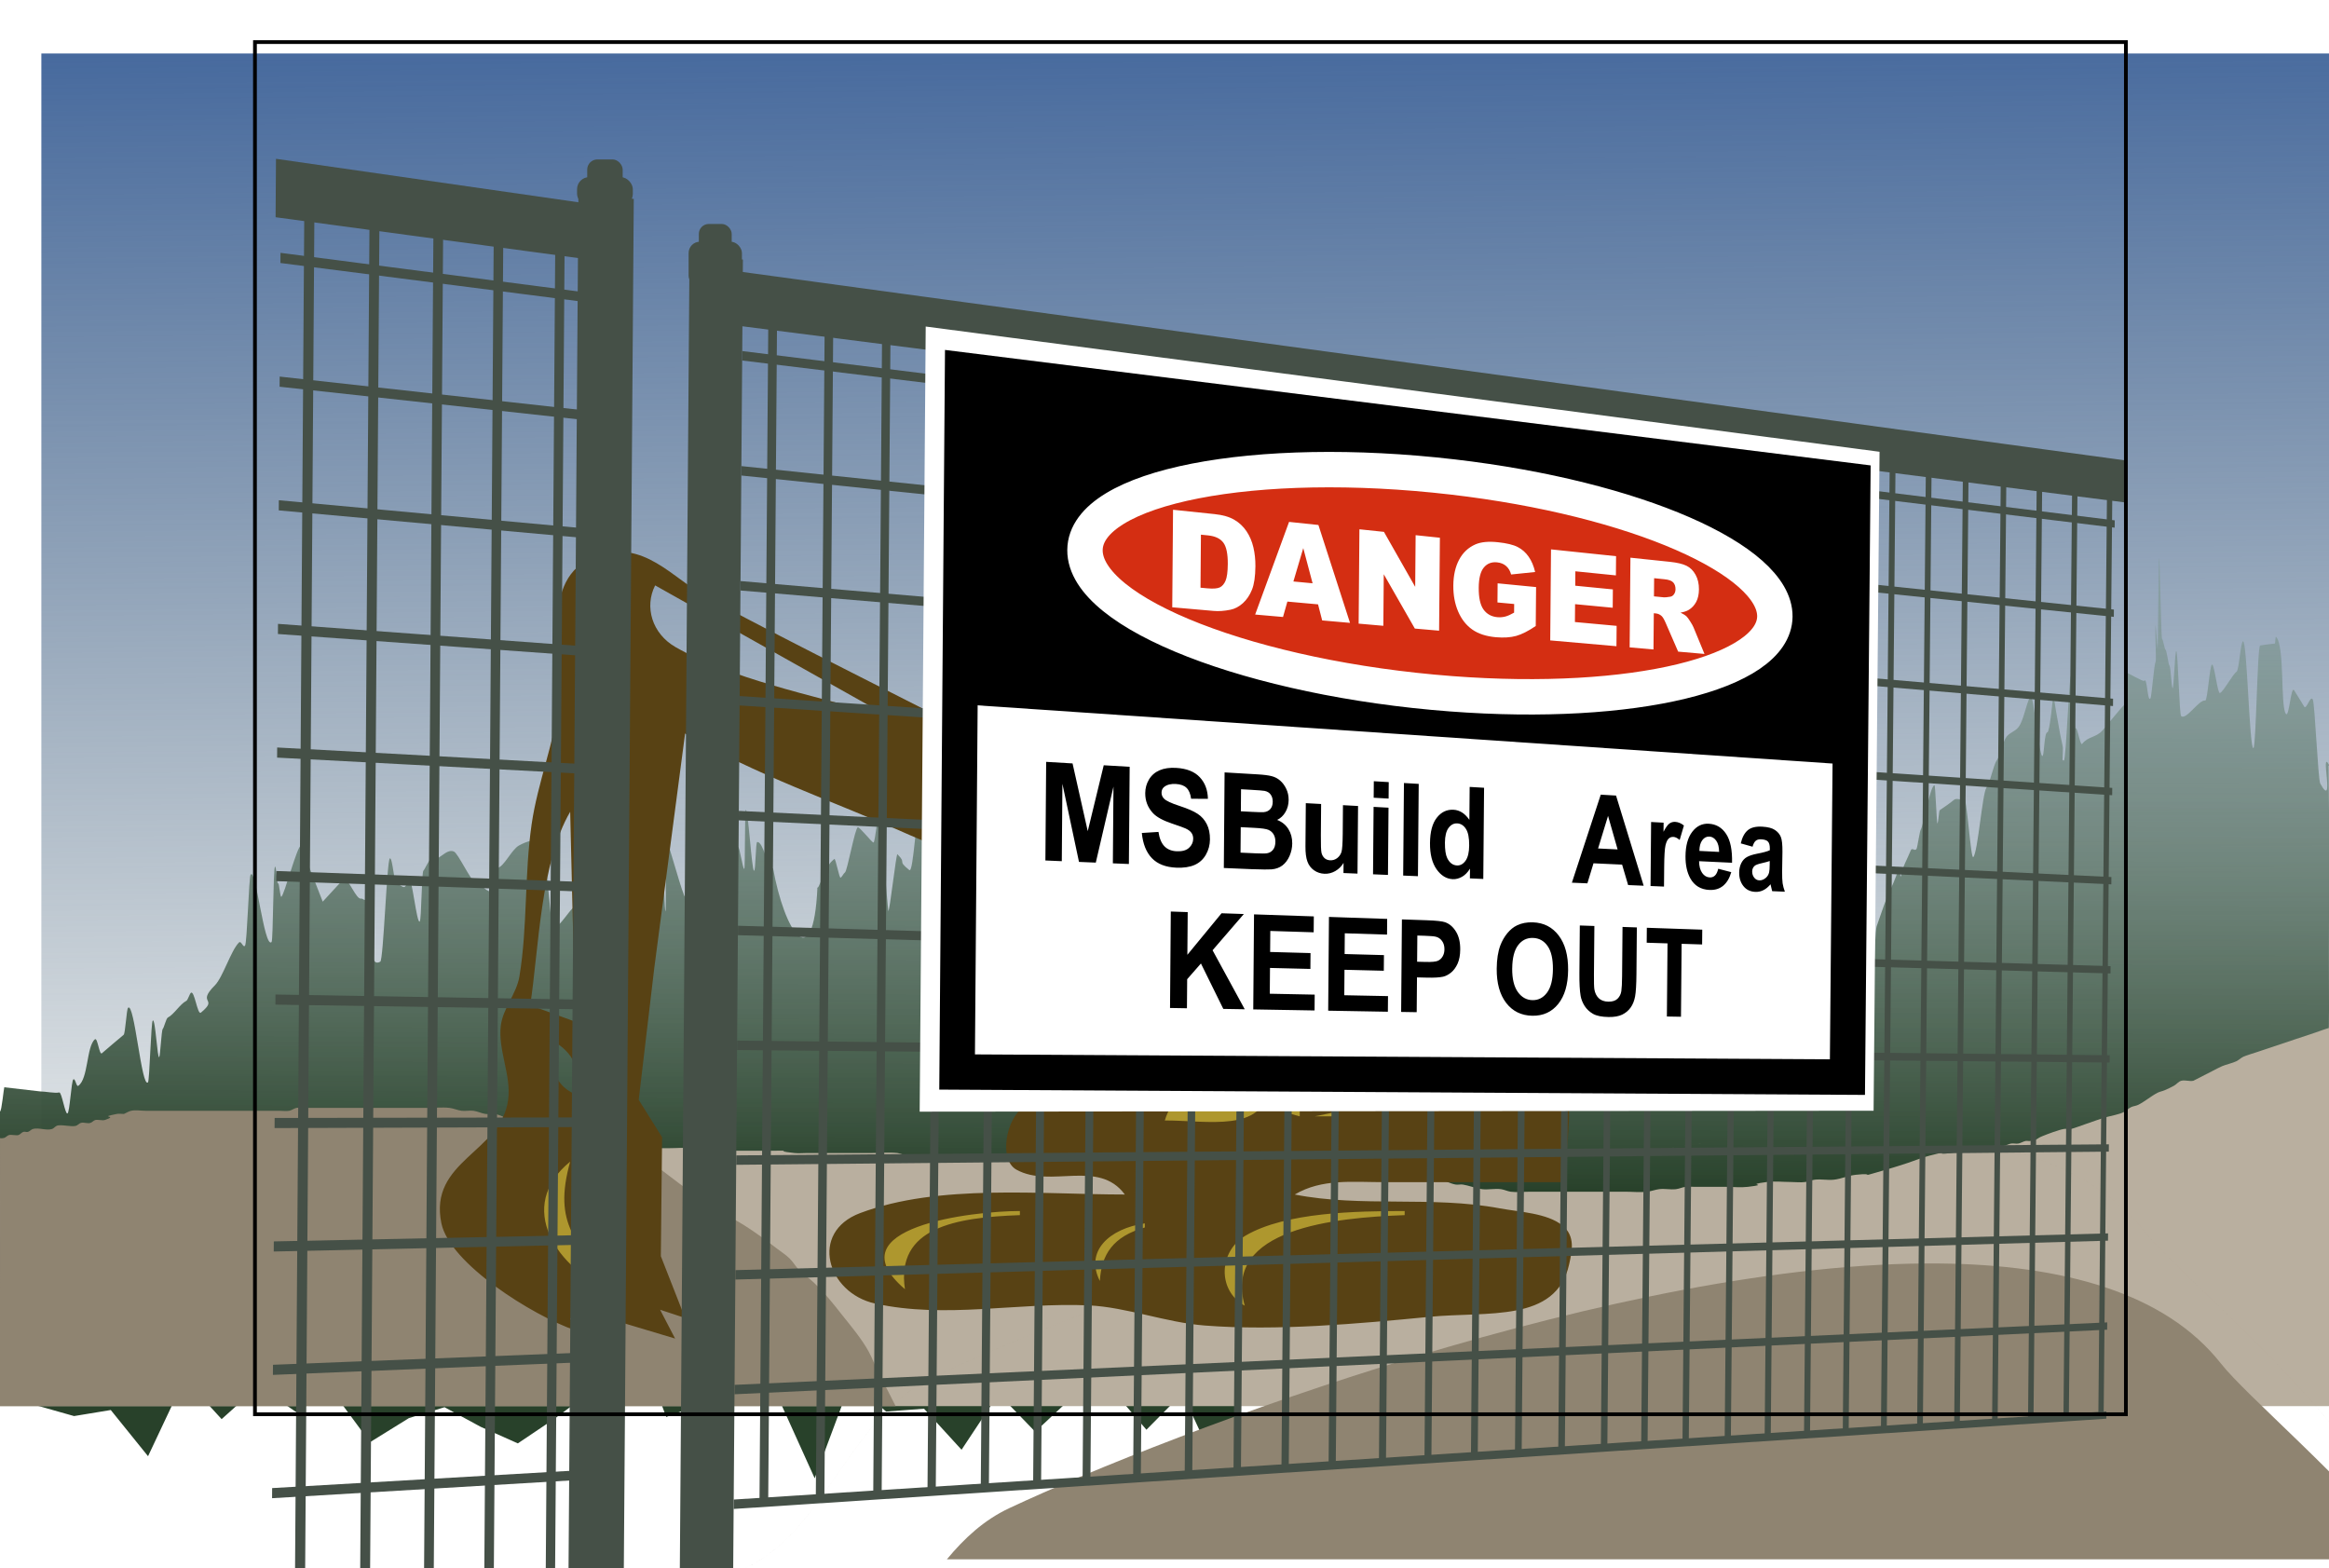 <?xml version="1.0" encoding="UTF-8" standalone="no"?>
<svg
   width="164.453mm"
   height="110.721mm"
   viewBox="0 0 182.725 123.023"
   version="1.1"
   id="svg902"
   xml:space="preserve"
   xmlns:xlink="http://www.w3.org/1999/xlink"
   xmlns="http://www.w3.org/2000/svg"
   xmlns:svg="http://www.w3.org/2000/svg"
   xmlns:rdf="http://www.w3.org/1999/02/22-rdf-syntax-ns#"
   xmlns:cc="http://creativecommons.org/ns#"
   xmlns:dc="http://purl.org/dc/elements/1.1/"><defs
     id="defs896"><linearGradient
       id="linearGradient15"><stop
         style="stop-color:#28412a;stop-opacity:1;"
         offset="0"
         id="stop15" /><stop
         style="stop-color:#d5f1f6;stop-opacity:0;"
         offset="1"
         id="stop16" /></linearGradient><linearGradient
       id="linearGradient5"><stop
         style="stop-color:#476a9e;stop-opacity:1;"
         offset="0"
         id="stop5" /><stop
         style="stop-color:#516871;stop-opacity:0;"
         offset="1"
         id="stop6" /></linearGradient><linearGradient
       xlink:href="#linearGradient5"
       id="linearGradient6-5-0"
       x1="180.554"
       y1="2.533"
       x2="181.64"
       y2="107.826"
       gradientUnits="userSpaceOnUse" /><linearGradient
       xlink:href="#linearGradient5"
       id="linearGradient6-5-0-5"
       x1="180.554"
       y1="2.533"
       x2="181.64"
       y2="107.826"
       gradientUnits="userSpaceOnUse" /><linearGradient
       xlink:href="#linearGradient5"
       id="linearGradient6-5-0-5-0"
       x1="180.554"
       y1="2.533"
       x2="181.64"
       y2="107.826"
       gradientUnits="userSpaceOnUse" /><linearGradient
       xlink:href="#linearGradient15"
       id="linearGradient14"
       x1="125.294"
       y1="93.492"
       x2="125.668"
       y2="-5.028"
       gradientUnits="userSpaceOnUse" /><filter
       style="color-interpolation-filters:sRGB"
       id="filter37"
       x="-0.001"
       y="-0.019"
       width="1.003"
       height="1.038"><feGaussianBlur
         stdDeviation="0.1 0.6"
         id="feGaussianBlur37" /></filter></defs><g
     id="layer2"
     style="display:inline"><rect
       style="display:none;fill:#ffffff;fill-opacity:1;stroke:#ffffff;stroke-width:0;paint-order:markers stroke fill"
       id="WhitePad"
       width="163.91"
       height="123.023"
       x="10.131"
       y="5e-07" /><rect
       style="display:inline;fill:url(#linearGradient6-5-0-5);fill-opacity:1;stroke:#ffffff;stroke-width:0;paint-order:markers stroke fill"
       id="Sky"
       width="182.725"
       height="107.826"
       x="3.245"
       y="4.195" /></g><path
     id="Forest"
     style="fill:url(#linearGradient14);fill-opacity:1;stroke:#ffffff;stroke-width:0;paint-order:markers stroke fill;filter:url(#filter37)"
     d="m 169.129,49.056 c -0.081,0.039 0.06,2.802 -0.003,2.865 -0.125,0.124 -0.31,2.721 -0.409,2.866 -0.238,0.351 -0.252,-1.726 -0.489,-1.378 -0.069,0.102 -1.362,-0.689 -1.437,-0.65 -0.054,0.028 -0.001,2.454 -0.055,2.481 -0.213,0.106 -1.544,1.816 -1.797,2.082 -0.547,0.575 -1.086,0.421 -1.585,1.038 -0.142,0.176 -0.384,-1.404 -0.508,-1.214 -0.124,0.192 -0.195,-4.26 -0.372,-4.115 -0.152,0.126 -0.37,6.542 -0.548,6.627 -0.082,0.039 -0.077,-0.086 -0.167,-0.086 -0.121,0 -0.017,3.006 -0.017,2.885 l 0.106,-3.751 c 0,-0.188 -0.175,-0.864 -0.204,-1.049 -0.103,-0.646 -0.367,-1.964 -0.454,-2.619 -0.058,-0.438 -0.026,0.138 -0.109,-0.296 -0.023,-0.116 -0.249,2.706 -0.454,2.706 -0.224,0 -0.251,1.623 -0.351,1.823 -0.271,0.54 -0.701,-5.112 -1.001,-4.591 -0.332,0.576 -0.496,1.837 -0.917,2.37 -0.273,0.347 -0.649,0.396 -0.927,0.739 -0.289,0.357 -0.479,1.461 -0.753,1.829 -0.291,0.39 -0.527,1.777 -0.823,2.163 -0.329,0.432 -0.673,5.053 -1.035,5.458 -0.208,0.232 -0.505,-4.823 -0.739,-4.617 -0.27,0.238 -0.528,-0.086 -0.804,0.146 -0.31,0.26 -0.752,0.561 -1.086,0.787 -0.075,0.051 -0.11,0.999 -0.189,1.042 -0.053,0.029 -0.162,-2.996 -0.223,-2.996 -0.341,0 -0.872,3.169 -1.085,3.483 -0.081,0.12 -0.258,1.362 -0.321,1.494 -0.12,0.252 -0.356,-0.126 -0.46,0.132 -0.339,0.838 -0.578,1.121 -0.766,2.002 -0.066,0.314 -0.104,-0.85 -0.196,-0.542 -0.264,0.885 -0.538,1.359 -0.904,2.24 -0.225,0.539 -0.614,1.705 -0.809,2.252 -0.199,0.557 -0.284,7.981 -0.546,8.514 -0.262,0.533 -0.658,-4.488 -0.92,-3.959 -0.259,0.522 -0.51,0.926 -0.801,1.359 -0.289,0.432 -0.596,1.41 -1.051,1.791 -0.174,0.146 -0.329,3e-4 -0.506,0.143 -0.14,0.113 -0.267,0.421 -0.428,0.502 -0.114,0.057 -0.383,-1.153 -0.51,-1.153 -0.061,0 -0.061,-1.081 -0.111,-1.115 -0.149,-0.101 -0.347,0.237 -0.491,0.129 -1.076,-0.813 0.608,2.28 -0.601,1.072 -0.354,-0.285 -0.702,-2.831 -1.05,-3.123 -0.608,-0.51 -1.203,4.374 -1.801,3.851 -0.237,-0.207 -0.415,-3.318 -0.652,-3.526 -0.267,-0.235 -0.583,-2.147 -0.838,-2.395 -0.248,-0.254 -0.467,0.624 -0.732,0.387 -0.233,-0.207 -0.534,-6.394 -0.77,-6.597 -0.479,-0.412 -0.895,3.275 -1.249,2.926 -0.344,-0.341 -0.65,-1.956 -1.232,-2.253 -0.121,-0.062 -0.163,3.646 -0.295,3.614 -0.306,-0.075 -0.682,-1.315 -0.998,-1.315 -0.127,0 -0.342,-2.645 -0.467,-2.621 -0.238,0.046 -0.83,2.148 -1.059,2.215 -0.245,0.072 -0.426,1.741 -0.665,1.832 -0.49,0.185 -1.309,-4.864 -1.728,-4.636 -0.369,0.201 -0.871,4.264 -1.225,4.491 -0.12,0.077 -1.655,2.221 -1.772,2.314 -0.312,0.252 -0.613,1.701 -0.912,1.968 -0.333,0.297 -0.66,-0.798 -0.989,-0.497 -0.361,0.329 -0.803,6.296 -1.303,6.685 -0.505,0.393 -1.13,0.021 -1.578,0.219 -0.234,0.103 -0.421,-3.593 -0.669,-3.53 -1.092,0.279 -1.254,-0.596 -2.267,-1.078 -0.128,-0.061 -0.259,0.6 -0.371,0.515 -0.14,-0.106 -0.219,-1.091 -0.342,-1.216 -0.654,-0.67 -1.093,-0.211 -1.478,-1.031 -0.385,-0.818 -0.719,-3.236 -1.162,-4.035 -1.473,-2.662 0.266,-3.639 -1.157,-5.908 -0.151,-0.241 -0.22,4.461 -0.359,4.213 -0.444,-0.789 -1.069,-1.653 -1.518,-2.439 -0.279,-0.49 -0.451,4.524 -0.748,4.045 -0.261,-0.421 -0.559,-5.228 -0.972,-5.622 -0.413,-0.395 -0.93,-1.082 -1.454,-1.175 -0.185,-0.033 -0.403,-0.832 -0.591,-0.832 -1.001,0 -1.639,-3.105 -2.459,-2.634 -0.246,0.142 -0.569,3.412 -0.81,3.563 -0.435,0.272 -0.76,1.042 -1.156,1.374 -0.397,0.331 -0.793,-1.599 -1.211,-1.306 -0.3,0.211 -0.754,1.683 -1.053,1.895 -0.328,0.231 -0.509,1.208 -0.821,1.459 -0.267,0.215 -1.622,3.134 -1.874,3.361 -0.993,0.896 -0.532,-1.494 -1.719,-0.703 -0.232,0.155 -0.573,-0.332 -0.799,-0.168 -0.215,0.155 -0.283,3.929 -0.498,4.085 -0.375,0.271 -1.008,-3.364 -1.647,-3.222 -0.633,0.141 -1.253,2.674 -1.716,2.599 -0.525,-0.085 -1.448,2.955 -1.768,2.521 -0.084,-0.113 -0.021,-4.798 -0.119,-4.899 -0.159,-0.162 -0.408,-1.783 -0.585,-1.926 -0.489,-0.395 -0.44,-2.151 -0.856,-2.677 -0.109,-0.138 -0.131,3.031 -0.252,2.904 -0.127,-0.121 -0.272,0.341 -0.383,0.204 -1.702,-2.106 0.828,1.288 -0.457,-0.653 -0.147,-0.222 -0.424,-1.275 -0.594,-1.479 -0.146,-0.174 -0.328,-0.506 -0.469,-0.684 -0.109,-0.138 -0.272,-1.441 -0.376,-1.582 -0.085,-0.116 0.005,2.169 -0.096,2.068 -0.522,-0.522 -0.525,3.205 -0.999,2.884 -0.332,-0.225 -0.059,-5.198 -0.559,-5.32 -0.124,-0.03 -0.405,-0.393 -0.532,-0.393 -0.315,0 -0.49,2.111 -0.799,2.171 -0.165,0.032 -0.953,-0.274 -1.108,-0.221 -0.187,0.063 -0.448,-0.241 -0.617,-0.139 -0.15,0.091 -0.148,0.464 -0.289,0.57 -0.113,0.085 -0.333,-0.498 -0.454,-0.426 -0.195,0.116 -0.233,1.023 -0.435,1.127 -0.177,0.091 -0.517,-0.932 -0.672,-0.807 -0.602,0.486 -0.133,3.29 -0.747,3.664 -0.338,0.205 -0.799,-3.041 -1.165,-2.893 -0.133,0.054 -0.185,2.573 -0.324,2.61 -0.176,0.046 -1.274,-2.83 -1.462,-2.871 -0.195,-0.042 -0.159,0.87 -0.355,0.836 -0.185,-0.033 -0.439,0.396 -0.624,0.366 -0.195,-0.031 -0.357,-0.361 -0.552,-0.392 -0.837,-0.135 -0.479,-5.857 -1.255,-6.507 -0.342,-0.286 -0.516,4.787 -0.863,4.507 -1.015,-0.819 -0.149,-0.461 -0.932,-1.244 -0.096,-0.096 -0.608,4.53 -0.713,4.45 -0.043,-0.033 -0.63,-7.755 -0.689,-7.784 -0.127,-0.062 -0.343,2.454 -0.48,2.421 -0.144,-0.034 -1.08,-1.233 -1.224,-1.198 -0.224,0.053 -0.821,3.398 -1.005,3.539 -0.143,0.109 -0.199,0.306 -0.343,0.415 -0.108,0.082 -0.391,-1.554 -0.496,-1.469 -1.183,0.951 0.218,1.159 -0.955,1.633 -0.131,0.053 -0.234,0.591 -0.371,0.624 -0.148,0.035 0.167,0.04 0,0 -0.333,6.991 -2.585,3.427 -3.479,-1.513 -0.5,-0.192 -0.755,-2.079 -1.244,-2.079 -0.127,0 -0.123,2.284 -0.248,2.257 -0.195,-0.041 -0.45,-4.778 -0.649,-4.778 -0.09,0 -0.044,4.582 -0.119,4.632 -0.117,0.079 -0.359,-1.772 -0.491,-1.722 -0.184,0.071 -0.298,0.678 -0.481,0.753 -0.258,0.106 -0.372,2.698 -0.646,2.775 -1.294,0.522 0.184,-1.992 -1.108,-1.495 -0.132,0.051 -0.319,5.244 -0.456,5.277 -0.29,0.071 -1.072,-3.326 -1.417,-3.326 -0.22,0 -1.337,-4.439 -1.527,-4.501 -0.082,-0.026 0.013,5.618 -0.059,5.572 -0.118,-0.076 -0.295,-8.98 -0.412,-9.059 -0.075,-0.051 -0.079,4.067 -0.153,4.017 -0.117,-0.079 -0.304,-4.411 -0.421,-4.49 -0.478,-0.324 0.152,6.197 -0.626,5.946 -0.115,-0.037 -2.002,-0.289 -2.068,-0.274 -0.513,0.125 -0.915,-3.371 -1.419,-3.239 -0.24,0.063 -0.54,3.006 -0.789,3.006 -0.315,0 -0.571,3.631 -0.879,3.566 -0.59,-0.125 -1.525,2.031 -2.088,1.743 -0.122,-0.063 -0.638,-6.737 -0.773,-6.769 -0.563,-0.134 -1.232,0.034 -1.859,0.383 -0.604,0.336 -1.168,1.675 -1.706,1.77 -0.185,0.033 -0.337,1.839 -0.525,1.839 -0.376,0 -0.845,-0.673 -1.215,-0.738 -0.327,-0.058 -1.331,-2.261 -1.667,-2.396 -0.643,-0.26 -1.187,0.833 -1.831,0.604 -0.071,-0.025 -0.489,0.855 -0.551,0.887 -0.156,0.082 -0.153,3.908 -0.299,4.006 -0.236,0.16 -0.599,-3.475 -0.826,-3.304 -0.14,0.106 -0.194,0.454 -0.33,0.566 -0.175,0.144 -0.445,-0.278 -0.619,-0.133 -0.204,0.171 -0.353,-2.238 -0.569,-2.084 -0.232,0.165 -0.499,7.961 -0.748,8.1 -1.469,0.824 0.256,-5.444 -1.176,-4.854 -0.125,0.052 -0.194,-0.118 -0.327,-0.092 -0.402,0.079 -0.945,-1.551 -1.365,-1.551 l -1.648,1.789 -1.714,-4.388 c -0.29,0 -1.318,3.931 -1.536,4.008 -0.089,0.032 -0.169,-1.106 -0.247,-1.053 -0.112,0.076 -0.134,-1.386 -0.246,-1.31 -0.149,0.101 -0.142,5.784 -0.27,5.911 -0.578,0.577 -1.244,-5.992 -1.647,-5.274 -0.138,0.246 -0.272,5.322 -0.433,5.553 -0.152,0.218 -0.294,-0.428 -0.482,-0.24 -0.63,0.63 -1.258,2.729 -1.888,3.36 -1.484,1.483 0.337,0.96 -1.096,2.14 -0.266,0.219 -0.5,-1.764 -0.779,-1.558 -0.114,0.084 -0.24,0.571 -0.366,0.635 -0.497,0.254 -0.955,1.057 -1.452,1.311 -0.126,0.064 -0.296,0.793 -0.396,0.893 -0.1,0.1 -0.193,2.085 -0.272,2.201 -0.151,0.223 -0.298,-3.031 -0.509,-2.866 -0.142,0.111 -0.249,4.726 -0.376,4.853 C 11.106,85.411 10.543,78.555 10.046,79.064 9.924,79.189 9.836,81.07 9.7,81.182 9.178,81.611 8.508,82.191 7.994,82.63 7.789,82.805 7.655,81.36 7.448,81.533 6.776,82.097 6.935,84.644 6.138,85.184 5.992,85.283 5.91,84.582 5.76,84.673 5.591,84.775 5.477,87.288 5.29,87.352 5.101,87.416 4.843,85.663 4.648,85.704 4.274,85.783 3.559,85.623 3.16,85.623 L 0.336,85.297 c -0.027,0 -0.217,1.904 -0.327,1.901 l -0.019,-0.555 0.018,4.49 0.054,3.805 -0.039,2.593 -0.117,2.153 0.119,3.383 -0.003,2.731 -0.021,-2.711 -0.036,5.869 2.962,1.318 2.884,0.818 2.88,-0.475 2.925,3.624 2.868,-6.087 2.905,3.178 2.89,-2.596 2.922,2.017 2.882,-1.609 2.948,3.997 3.052,-1.889 2.793,-0.855 2.84,1.54 2.913,1.298 2.908,-1.956 2.855,-2.136 2.901,-5.911 2.979,7.932 2.828,-1.059 2.986,-3.791 2.824,3.005 3.009,6.655 2.875,-7.701 2.724,2.466 2.979,-0.225 2.944,3.221 2.905,-4.388 2.874,2.974 2.893,-2.702 2.99,-0.778 2.842,3.323 2.822,-2.852 2.976,6.419 2.769,-10.768 3.001,9.101 2.878,-4.921 2.838,0.382 3.027,2.596 2.917,2.931 2.873,-3.326 2.884,3.156 2.879,-5.024 2.954,1.892 2.877,7.126 2.888,-3.852 2.832,-4.069 2.992,-0.006 2.985,4.695 2.741,-5.143 2.92,-1.334 2.925,0.871 2.91,0.904 2.905,-1.284 2.91,3.655 2.848,-1.922 2.835,-0.927 3.028,1.35 2.868,-1.734 2.993,-3.73 2.807,3.723 2.795,-2.453 3.019,-1.179 2.871,2.892 -0.001,-4.992 0.004,0.198 0.023,-2.257 -0.035,-4.364 0.008,0.129 -0.014,-5.353 0.032,-2.083 -0.003,-7.434 -0.014,0.842 -0.017,-0.478 0.032,-4.364 -0.008,-4.509 0.011,-4.083 0.016,0.685 -0.02,-0.134 0.039,-4.061 -0.078,-6.994 0.06,-0.045 c -0.779,-1.461 0.502,3.617 -0.707,1.433 -0.177,-0.321 -0.421,-6.264 -0.586,-6.593 -0.194,-0.389 -0.52,0.925 -0.694,0.526 -0.04,-0.091 -0.71,-1.141 -0.763,-1.235 -0.264,-0.463 -0.399,2.276 -0.669,1.815 -0.425,-0.726 -0.065,-5.328 -0.758,-6.021 -0.064,-0.064 -0.036,0.572 -0.116,0.53 -0.022,-0.011 -1.113,0.139 -1.132,0.148 -0.222,0.116 -0.315,7.903 -0.523,8.044 -0.318,0.216 -0.499,-8.565 -0.826,-8.37 -0.195,0.116 -0.304,2.287 -0.505,2.391 -0.257,0.133 -1.069,1.632 -1.305,1.664 -0.186,0.026 -0.423,-2.23 -0.611,-2.23 -0.188,0 -0.352,2.849 -0.537,2.819 -0.499,-0.081 -1.47,1.544 -1.889,1.225 -0.143,-0.109 -0.249,-4.973 -0.376,-5.101 -0.121,-0.121 -0.195,3.041 -0.299,2.904 -0.087,-0.115 -0.142,-1.665 -0.242,-1.768 -0.096,-0.099 -0.197,-1.173 -0.312,-1.251 -0.074,-0.051 -0.196,-0.837 -0.278,-0.875 -0.054,-0.026 -0.161,-6.315 -0.222,-6.315 -0.06,0 -0.071,7.056 -0.126,7.082 z" /><g
     id="layer4"><path
       id="Sand"
       style="fill:#b9af9f;fill-opacity:1;stroke:#ffffff;stroke-width:0;paint-order:markers stroke fill"
       d="m 182.725,80.643 c -0.193,0.047 -0.952,0.323 -1.073,0.363 -0.563,0.191 -1.129,0.373 -1.692,0.563 -0.939,0.318 -1.88,0.627 -2.819,0.945 -0.161,0.054 -0.977,0.306 -1.128,0.382 -0.2,0.1 -0.364,0.264 -0.564,0.363 -0.258,0.129 -0.842,0.267 -1.109,0.382 -0.261,0.112 -0.51,0.253 -0.764,0.382 -0.035,0.018 -1.49,0.763 -1.491,0.763 -0.307,0.069 -0.64,-0.077 -0.946,0 -0.22,0.056 -0.367,0.27 -0.564,0.382 -0.24,0.137 -0.492,0.254 -0.746,0.363 -0.183,0.079 -0.386,0.108 -0.563,0.2 -0.496,0.256 -1.011,0.696 -1.51,0.945 -0.177,0.088 -0.387,0.093 -0.564,0.181 -0.203,0.101 -0.362,0.278 -0.564,0.382 -0.364,0.188 -0.935,0.278 -1.309,0.382 -0.569,0.158 -1.132,0.374 -1.692,0.563 -0.126,0.043 -0.992,0.36 -1.128,0.382 -0.186,0.03 -0.378,-0.03 -0.564,0 -0.42,0.068 -1.282,0.398 -1.691,0.563 -0.559,0.225 -0.243,0.247 -0.946,0.382 -0.125,0.024 -0.257,-0.026 -0.382,0 -0.195,0.041 -0.368,0.165 -0.564,0.2 -0.185,0.033 -0.378,-0.03 -0.564,0 -0.195,0.031 -0.369,0.151 -0.564,0.182 -0.186,0.03 -0.378,-0.03 -0.564,0 -0.195,0.031 -0.368,0.154 -0.563,0.181 -0.246,0.034 -0.5,-0.033 -0.746,0 -0.255,0.034 -0.491,0.166 -0.746,0.2 -0.252,0.033 -0.511,-0.03 -0.764,0 -0.254,0.031 -0.491,0.151 -0.745,0.182 -1.771,0.216 0.409,-0.331 -1.692,0.2 -0.572,0.145 -1.132,0.374 -1.691,0.563 -0.8,0.271 -1.625,0.512 -2.437,0.745 -1.516,0.436 0.032,0.015 -1.691,0.2 -0.575,0.062 -1.118,0.314 -1.692,0.382 -0.5,0.059 -1.01,-0.061 -1.51,0 -0.254,0.031 -0.492,0.147 -0.745,0.182 -0.372,0.052 -0.752,0 -1.128,0 -0.613,0 -1.286,-0.08 -1.891,0 -1.92,0.254 0.426,0.15 -1.491,0.381 -0.56,0.067 -1.127,0 -1.691,0 h -2.455 c -0.249,0 -0.499,-0.03 -0.746,0 -0.254,0.031 -0.491,0.151 -0.745,0.182 -0.439,0.053 -0.889,-0.059 -1.328,0 -0.313,0.042 -0.614,0.163 -0.928,0.2 -0.56,0.066 -1.127,0 -1.691,0 h -4.51 -3.019 c -0.497,0 -0.998,0.065 -1.491,0 -0.261,-0.035 -0.503,-0.165 -0.764,-0.2 -0.493,-0.065 -0.998,0.059 -1.491,0 -0.378,-0.046 -1.13,-0.311 -1.51,-0.363 -0.186,-0.026 -0.379,0.033 -0.564,0 -0.391,-0.069 -0.747,-0.271 -1.128,-0.382 -1.297,-0.378 -2.623,-0.678 -3.946,-0.945 -1.952,-0.394 -3.869,-0.93 -5.819,-1.327 -0.854,-0.174 -1.969,-0.481 -2.819,-0.563 -0.314,-0.03 -0.632,0.03 -0.946,0 -0.759,-0.073 -1.496,-0.308 -2.255,-0.382 -0.067,-0.006 -1.453,0.007 -1.51,0 -0.314,-0.037 -0.619,-0.133 -0.928,-0.2 -0.255,-0.061 -0.504,-0.15 -0.764,-0.181 -0.494,-0.059 -0.994,0 -1.491,0 h -2.637 c -0.674,0 -1.587,-0.08 -2.255,0 -0.319,0.038 -0.627,0.143 -0.946,0.181 -1.226,0.148 0.19,-0.333 -1.691,0.2 -0.322,0.091 -0.608,0.286 -0.928,0.382 -0.615,0.185 -1.262,0.235 -1.891,0.363 -3.473,0.708 2.001,-0.365 -2.055,0.382 -0.317,0.058 -0.625,0.166 -0.946,0.2 -0.313,0.033 -0.63,0 -0.946,0 H 75.865 72.301 c -0.376,0 -0.753,0.04 -1.127,0 -0.262,-0.028 -0.503,-0.172 -0.764,-0.2 -0.681,-0.072 -1.37,0 -2.055,0 H 65.154 63.281 c -0.315,0 -0.632,0.034 -0.946,0 -2.252,-0.242 0.763,-0.182 -1.51,-0.182 h -3.747 c -0.63,0 -1.264,0.067 -1.891,0 -0.314,-0.034 -0.613,-0.166 -0.928,-0.2 -0.561,-0.06 -1.127,0 -1.691,0 h -2.637 -1.691 c -0.249,0 -0.499,-0.033 -0.746,0 -0.514,0.068 -1.003,0.268 -1.51,0.382 -0.888,0.2 -1.601,0.386 -2.437,0.763 -0.663,0.299 -0.761,0.371 -1.328,0.745 -0.189,0.125 -0.356,0.29 -0.564,0.382 -0.161,0.072 -1.322,0.333 -1.491,0.382 -0.191,0.056 -0.372,0.145 -0.564,0.2 -0.685,0.197 -0.97,0.201 -1.691,0.363 -0.574,0.129 -1.118,0.252 -1.692,0.382 -0.257,0.058 -0.503,0.165 -0.764,0.2 -0.493,0.065 -0.998,-0.059 -1.491,0 -0.662,0.08 -1.26,0.379 -1.891,0.563 -0.737,0.215 -1.505,0.402 -2.255,0.563 -0.226,0.049 -1.66,0.316 -1.873,0.382 -1.992,0.612 0.003,0.123 -1.692,0.763 -0.059,0.022 -1.459,0.349 -1.509,0.363 -0.381,0.11 -0.747,0.271 -1.128,0.382 -0.247,0.072 -0.497,0.136 -0.746,0.2 -0.248,0.063 -0.516,0.069 -0.745,0.182 -0.284,0.14 -0.481,0.42 -0.764,0.563 -0.861,0.435 -0.72,0.011 -1.692,0.2 -0.326,0.063 -0.609,0.268 -0.927,0.363 -0.553,0.166 -1.131,0.24 -1.692,0.382 -0.651,0.165 -0.741,0.183 -1.328,0.382 -0.16,0.054 -0.959,0.349 -1.128,0.382 -0.244,0.048 -0.497,0 -0.745,0 h -1.692 c -0.127,0 -0.258,-0.03 -0.382,0 -0.132,0.032 -0.232,0.149 -0.363,0.181 -0.124,0.03 -0.259,-0.032 -0.382,0 -0.139,0.036 -0.244,0.163 -0.382,0.2 -0.117,0.031 -0.244,-0.023 -0.363,0 -1.47,0.288 0.346,0.07 -1.128,0.382 -0.125,0.026 -0.257,-0.024 -0.382,0 -0.194,0.037 -0.37,0.145 -0.564,0.182 -0.244,0.047 -0.497,0 -0.745,0 H 5.777 3.886 c -0.436,0 -0.876,-0.053 -1.309,0 -0.254,0.031 -0.496,0.125 -0.746,0.181 -0.607,0.137 -1.233,0.199 -1.83,0.373 v 9.269 H 182.725 Z" /><path
       id="Pile"
       style="fill:#8f8471;fill-opacity:1;stroke:#ffffff;stroke-width:0;paint-order:markers stroke fill"
       d="m 34.43,86.889 c -0.282,0.008 -0.564,0.026 -0.846,0.026 h -3.946 -4.128 -1.692 c -0.188,0 -0.378,-0.037 -0.563,0 -0.195,0.039 -0.368,0.193 -0.564,0.226 -0.252,0.043 -0.51,0 -0.764,0 h -2.055 -6.765 -1.691 c -0.376,0 -0.758,-0.082 -1.128,0 -0.196,0.043 -0.376,0.166 -0.564,0.249 -0.188,0 -0.378,-0.037 -0.564,0 -1.569,0.316 0.243,0.088 -0.946,0.477 -0.168,0.055 -0.573,-0.052 -0.745,0 -0.137,0.042 -0.245,0.187 -0.382,0.227 -0.242,0.072 -0.504,-0.073 -0.746,0 -0.137,0.042 -0.245,0.186 -0.382,0.226 -0.368,0.109 -1.192,-0.14 -1.51,0 -0.13,0.058 -0.23,0.204 -0.363,0.249 -0.435,0.146 -1.067,-0.132 -1.51,0 -0.137,0.041 -0.245,0.186 -0.382,0.227 -0.118,0.036 -0.247,-0.039 -0.364,0 -0.139,0.046 -0.243,0.204 -0.382,0.249 -0.168,0.055 -0.573,-0.052 -0.745,0 -0.137,0.042 -0.245,0.186 -0.382,0.227 -0.101,0.031 -0.21,0.03 -0.321,0.02 V 110.314 H 70.269 c -0.197,-0.39 -0.39,-0.776 -0.605,-1.197 -0.245,-0.479 -0.508,-0.944 -0.746,-1.429 -0.266,-0.543 -0.474,-1.132 -0.764,-1.656 -0.57,-1.032 -1.354,-1.953 -2.055,-2.834 -0.836,-1.052 -1.275,-1.638 -2.255,-2.586 -0.359,-0.347 -0.773,-0.599 -1.128,-0.952 -0.278,-0.277 -0.484,-0.656 -0.764,-0.93 -0.287,-0.281 -0.617,-0.488 -0.928,-0.726 -0.865,-0.66 -1.731,-1.312 -2.637,-1.882 -0.375,-0.236 -0.768,-0.433 -1.128,-0.703 -0.267,-0.2 -0.473,-0.514 -0.745,-0.703 -0.297,-0.207 -0.633,-0.309 -0.946,-0.476 -0.439,-0.234 -0.884,-0.456 -1.31,-0.726 -1.229,-0.779 -2.349,-1.808 -3.582,-2.586 -0.249,-0.157 -0.481,-0.366 -0.746,-0.476 -0.305,-0.127 -0.634,-0.129 -0.946,-0.227 -0.193,-0.061 -0.371,-0.188 -0.564,-0.249 -1.175,-0.375 -2.381,-0.597 -3.564,-0.93 -0.433,-0.122 -0.887,-0.298 -1.31,-0.477 -0.189,-0.08 -0.368,-0.206 -0.564,-0.249 -0.185,-0.041 -0.378,0.037 -0.564,0 -0.195,-0.039 -0.368,-0.187 -0.563,-0.226 -0.371,-0.075 -0.757,0.075 -1.128,0 -0.543,-0.109 -1.356,-0.611 -1.891,-0.704 -0.246,-0.043 -0.499,0.036 -0.746,0 -0.32,-0.047 -0.625,-0.207 -0.946,-0.249 -0.307,-0.041 -0.62,0.037 -0.927,0 -0.319,-0.039 -0.626,-0.188 -0.946,-0.226 -0.281,-0.034 -0.562,-0.034 -0.845,-0.026 z" /><path
       style="fill:#878072;fill-opacity:1;fill-rule:nonzero;stroke:none;stroke-width:0.285"
       d="m 62.186,133.449 c 1.165,-0.022 2.278,-0.206 3.338,-0.587 0.942,-0.338 1.821,-0.824 2.656,-1.464 0.765,-0.587 1.475,-1.289 2.164,-2.105 0.644,-0.763 1.248,-1.599 1.861,-2.51 1.044,-1.551 2.316,-3.659 3.575,-5.291 0.629,-0.816 1.318,-1.605 2.093,-2.308 0.75,-0.681 1.589,-1.289 2.55,-1.769 2.042,-1.02 4.754,-2.283 7.995,-3.679 3.158,-1.361 6.84,-2.858 10.88,-4.373 7.805,-2.927 17.104,-5.978 26.443,-8.148 4.56,-1.06 9.148,-1.914 13.578,-2.435 4.371,-0.514 8.597,-0.706 12.493,-0.449 3.852,0.254 7.386,0.948 10.415,2.207 1.504,0.625 2.885,1.389 4.118,2.308 1.229,0.916 2.312,1.985 3.226,3.224 0.217,0.294 0.508,0.643 0.86,1.039 0.351,0.396 0.764,0.839 1.226,1.325 0.923,0.97 2.033,2.098 3.249,3.348 2.415,2.484 5.22,5.427 7.607,8.4 1.193,1.486 2.281,2.979 3.167,4.427 0.887,1.451 1.568,2.855 1.948,4.162 0.19,0.655 0.304,1.285 0.331,1.884 0.026,0.6 -0.035,1.169 -0.197,1.7 -0.162,0.533 -0.425,1.027 -0.8,1.478 -0.376,0.452 -0.864,0.859 -1.476,1.216 -1.93,1.125 -4.35,2.084 -7.124,2.896 -2.8,0.82 -5.964,1.491 -9.358,2.035 -6.907,1.108 -14.783,1.693 -22.555,1.933 -8.028,0.248 -16.002,0.13 -22.903,-0.172 -3.568,-0.156 -6.869,-0.363 -9.793,-0.597 -3.001,-0.24 -5.609,-0.51 -7.734,-0.789 -3.323,-0.436 -7.137,-1.12 -10.816,-1.781 -4.16,-0.747 -8.024,-1.442 -11.957,-2.01 -4.358,-0.629 -8.237,-1.014 -11.745,-1.094 -4.212,-0.096 -7.525,0.261 -10.181,0.967 2.655,-0.706 5.969,-1.062 10.181,-0.967 3.508,0.08 7.387,0.465 11.745,1.094 3.933,0.568 7.797,1.263 11.957,2.01 3.68,0.661 7.493,1.345 10.816,1.781 2.125,0.279 4.733,0.549 7.734,0.789 2.924,0.234 6.225,0.441 9.793,0.597 6.901,0.302 14.875,0.42 22.903,0.172 7.771,-0.24 15.648,-0.826 22.555,-1.933 3.394,-0.544 6.558,-1.215 9.358,-2.035 2.775,-0.812 5.194,-1.77 7.124,-2.896 0.612,-0.357 1.101,-0.764 1.477,-1.216 0.375,-0.451 0.637,-0.945 0.8,-1.478 0.162,-0.531 0.224,-1.1 0.197,-1.7 -0.026,-0.599 -0.141,-1.229 -0.331,-1.884 -0.38,-1.307 -1.061,-2.711 -1.948,-4.162 -0.885,-1.448 -1.974,-2.941 -3.167,-4.427 -2.388,-2.974 -5.192,-5.916 -7.607,-8.4 -1.216,-1.251 -2.327,-2.378 -3.249,-3.348 -0.462,-0.485 -0.874,-0.929 -1.226,-1.325 -0.352,-0.397 -0.643,-0.745 -0.86,-1.039 -0.915,-1.239 -1.998,-2.308 -3.226,-3.224 -1.234,-0.919 -2.614,-1.684 -4.118,-2.308 -3.03,-1.259 -6.563,-1.952 -10.415,-2.207 -3.895,-0.257 -8.122,-0.065 -12.493,0.449 -4.43,0.521 -9.018,1.375 -13.578,2.435 -9.339,2.17 -18.638,5.221 -26.443,8.148 -4.04,1.515 -7.722,3.012 -10.88,4.373 -3.241,1.397 -5.953,2.659 -7.995,3.679 -0.961,0.48 -1.8,1.088 -2.55,1.769 -0.776,0.704 -1.464,1.493 -2.093,2.308 -1.259,1.632 -2.531,3.74 -3.575,5.291 -0.614,0.911 -1.217,1.747 -1.861,2.51 -0.689,0.816 -1.399,1.519 -2.164,2.105 -0.835,0.641 -1.714,1.126 -2.656,1.464 -1.06,0.381 -2.173,0.565 -3.338,0.587 z"
       id="Pile-right"
       transform="matrix(1.066,0,0,1,-12.469,-9.407)" /><path
       id="Sky-8"
       style="display:inline;fill:#8f8471;fill-opacity:1;stroke:#ffffff;stroke-width:0;paint-order:markers stroke fill"
       d="m 152.144,99.121 c -24.746,-0.238 -60.244,13.236 -72.961,19.195 -1.994,0.934 -3.538,2.375 -4.895,4.014 H 189.062 c -5.142,-6.358 -12.83,-12.838 -14.816,-15.36 -4.382,-5.564 -12.419,-7.756 -22.102,-7.849 z" /></g><g
     id="layer1"
     style="display:inline"><g
       id="g7"
       transform="translate(0.362,-2.352)"><g
         id="g6-2"
         transform="matrix(2.469,0,0,2.469,-76.88,20.944)"
         style="fill:#ae972e;fill-opacity:1;stroke-width:0.45"><g
           id="g5-9"
           style="fill:#ae972e;fill-opacity:1;stroke-width:0.45"><path
             style="fill:#ae972e;fill-opacity:1;stroke:#000000;stroke-width:0;stroke-linecap:butt;stroke-linejoin:miter;stroke-dasharray:none;stroke-opacity:1"
             d="m 58.085,32.884 1.345,0.768 3.227,-0.154 3.995,0.192 3.918,0.691 5.954,-1.345 0.807,-2.19 -6.8,-0.154 -4.61,0.384 -2.958,-0.499 -3.534,0.768 z"
             id="path4-4" /><path
             style="fill:#ae972e;fill-opacity:1;stroke:#000000;stroke-width:0;stroke-linecap:butt;stroke-linejoin:miter;stroke-dasharray:none;stroke-opacity:1"
             d="m 67.42,24.509 1.306,-1.421 1.037,-0.576 2.382,0.115 2.881,0.23 0.768,0.154 0.423,1.345 0.691,1.921 3.419,0.499 0.269,0.192 v 1.229 l -12.869,0.807 -0.423,-4.456"
             id="path5" /></g><path
           style="fill:#ae972e;fill-opacity:1;stroke:#000000;stroke-width:0;stroke-linecap:butt;stroke-linejoin:miter;stroke-dasharray:none;stroke-opacity:1"
           d="m 48.308,28.85 -1.018,2.689 0.98,1.767 2.055,0.672 1.249,-0.384 -1.652,-4.84 z"
           id="path6" /></g><path
         style="fill:#584214;fill-opacity:1;stroke:none;stroke-width:1.111"
         d="m 44.763,106.716 -0.392,-0.969 c 0.65,0.41 1.752,1.282 1.96,0.323 l 2.352,0.969 -0.392,-0.969 4.312,1.292 -1.176,-2.26 1.96,0.646 -1.902,-4.848 0.098,-9.33 -1.834,-2.936 1.22,-10.331 2.419,-18.405 c 5.344,3.188 11.84,5.388 17.642,7.973 2.707,1.206 5.971,2.125 8.1,4.034 2.042,1.832 2.141,4.414 2.613,6.721 0.765,3.743 2.034,6.488 1.833,10.333 -1.091,9.7e-5 -2.768,-0.236 -3.699,0.332 -1.259,0.768 -1.923,4.032 -0.488,4.825 2.678,1.481 6.433,-0.856 8.5,1.946 -6.533,0 -14.598,-0.862 -20.771,1.458 -4,1.503 -2.603,6.261 1.169,7.093 5.537,1.222 11.198,-0.108 16.791,0.148 2.91,0.133 6.012,1.339 9.084,1.579 5.632,0.441 12.033,-0.138 17.642,-0.683 4.534,-0.441 9.912,0.474 10.94,-4.105 0.237,-1.054 0.503,-2.228 -0.526,-3.063 -1.195,-0.97 -3.37,-1.055 -4.925,-1.344 -5.329,-0.993 -10.843,-0.056 -16.074,-1.082 2.133,-1.263 4.528,-0.969 7.057,-0.969 h 14.114 c 0,-2.456 1.092,-7.147 -0.571,-9.266 -0.934,-1.191 -2.753,-0.744 -4.045,-1.397 -1.046,-0.529 -1.235,-1.63 -2.212,-2.207 -0.937,-0.554 -2.237,-0.43 -3.159,-0.981 -1.4,-0.836 -0.215,-2.917 -1.637,-3.992 -3.344,-2.527 -13.786,-1.344 -17.778,-0.561 -1.794,-3.55 -3.455,-8.47 -6.737,-11.268 -2.324,-1.98 -5.756,-3.113 -8.552,-4.571 -7.431,-3.876 -15.017,-7.555 -22.347,-11.496 -2.976,-1.6 -5.196,-4.801 -9.011,-3.35 -4.566,1.737 -2.426,7.999 -2.817,11.311 -0.382,3.238 -1.696,6.409 -2.174,9.687 -0.578,3.97 -0.311,8.022 -0.959,11.947 -0.228,1.382 -1.303,2.511 -1.462,3.88 -0.224,1.937 0.835,3.879 0.576,5.807 -0.554,4.129 -6.253,4.771 -5.236,9.687 0.651,3.147 7.127,7.22 10.497,8.395 m 6.273,-58.443 17.25,9.687 v 0.323 c -4.887,-1.362 -11.393,-2.737 -15.641,-5.164 -1.863,-1.064 -2.463,-3.17 -1.609,-4.845 m -6.665,17.759 0.392,16.467 -3.528,-1.292 c 0.682,-4.445 0.793,-11.16 3.136,-15.176 m 38.42,9.364 5.489,8.395 c -3.031,-0.348 -6.528,-5.985 -5.489,-8.395 m 9.017,11.301 c 0.575,-2.549 0.088,-5.966 1.466,-8.321 0.697,-1.192 5.695,-1.942 6.756,-0.847 1.087,1.122 0.253,7.617 -1.064,8.515 -1.574,1.073 -5.25,0.654 -7.158,0.654 m 14.506,-8.395 v 6.458 l -5.097,-0.323 0.784,-6.458 4.313,0.323 m 3.528,0.323 c 0,2.058 0.852,4.961 -1.96,5.812 l 0.392,-6.135 1.568,0.323 m -66.648,5.489 c 1.739,1.076 1.871,2.48 1.96,4.198 -2.005,-0.522 -2.638,-2.642 -1.96,-4.198 m 63.119,1.614 v 0.323 l -4.705,-0.323 v 4.198 l -1.176,-0.323 0.784,-4.198 5.097,0.323 m 12.938,1.292 -2.352,-1.614 2.352,1.614 m 2.352,0 -2.352,-1.292 2.352,1.292 m -22.347,0.646 c -0.598,3.552 -4.783,2.583 -8.233,2.583 1.062,-3.487 4.475,-2.583 8.233,-2.583 m 19.994,0 v 1.614 h -1.568 l -0.392,-1.614 h 1.96 m 2.352,0 v 1.614 h -1.568 v -1.614 h 1.568 m -17.25,1.937 v 0.323 h -1.568 l 1.568,-0.323 m -59.983,3.875 c -1.37,4.937 0.472,6.263 3.528,10.333 -4.662,-1.914 -7.847,-6.81 -3.528,-10.333 m 35.284,3.875 v 0.323 c -5.058,0.179 -9.756,0.971 -9.017,5.812 -5.691,-4.851 5.302,-6.133 9.017,-6.135 m 30.188,0 v 0.323 c -5.495,0.194 -14.294,1.056 -12.545,7.104 -2.156,-1.178 -2.06,-4.247 0.052,-5.491 3.161,-1.861 8.753,-1.927 12.493,-1.936 m -19.602,0.646 -0.392,0.323 0.392,-0.323 m -0.784,0.323 v 0.323 c -2.48,0.697 -3.411,2.109 -3.528,4.198 -1.198,-2.357 0.76,-4.107 3.528,-4.52 m 32.148,4.52 -1.568,1.614 1.568,-1.614 m -70.96,3.552 -0.392,0.323 z"
         id="path2" /></g><g
       id="g2"
       transform="matrix(1.081,0,0,1.081,-184.37,-96.628)"
       style="stroke-width:0.925"><path
         id="rect2-59-22"
         style="fill:#455047;stroke:#ffffff;stroke-width:0;paint-order:markers stroke fill"
         d="m 226.318,112.453 0.634,0.082 -0.641,85.687 -0.634,0.041 z" /><path
         id="rect2-59-8-9"
         style="fill:#455047;stroke:#ffffff;stroke-width:0;paint-order:markers stroke fill"
         d="m 230.407,112.982 0.622,0.081 -0.643,85.065 -0.622,0.04 z" /><path
         id="rect2-59-8-80-9"
         style="fill:#455047;stroke:#ffffff;stroke-width:0;paint-order:markers stroke fill"
         d="m 324.038,127.151 -0.005,0.531 -99.614,-12.132 0.005,-0.685 z" /><path
         id="rect2-59-8-80-7-54"
         style="fill:#455047;stroke:#ffffff;stroke-width:0;paint-order:markers stroke fill"
         d="m 323.977,133.625 -0.005,0.531 -99.615,-10.259 0.005,-0.684 z" /><path
         id="rect2-59-8-80-7-5-1"
         style="fill:#455047;stroke:#ffffff;stroke-width:0;paint-order:markers stroke fill"
         d="m 323.917,140.097 -0.005,0.531 -99.616,-8.387 0.005,-0.684 z" /><path
         id="rect2-59-8-80-7-5-2-7"
         style="fill:#455047;stroke:#ffffff;stroke-width:0;paint-order:markers stroke fill"
         d="m 323.856,146.568 -0.005,0.531 -99.617,-6.516 0.005,-0.684 z" /><path
         id="rect2-59-8-5-82"
         style="fill:#455047;stroke:#ffffff;stroke-width:0;paint-order:markers stroke fill"
         d="m 234.575,113.521 0.611,0.079 -0.643,84.257 -0.611,0.04 z" /><path
         id="rect2-59-8-5-8-57"
         style="fill:#455047;stroke:#ffffff;stroke-width:0;paint-order:markers stroke fill"
         d="m 238.514,114.03 0.6,0.078 -0.644,83.494 -0.6,0.039 z" /><path
         id="rect2-59-8-5-8-9-2"
         style="fill:#455047;stroke:#ffffff;stroke-width:0;paint-order:markers stroke fill"
         d="m 242.382,114.531 0.589,0.076 -0.645,82.745 -0.589,0.038 z" /><path
         id="rect2-59-8-5-8-9-4-0"
         style="fill:#455047;stroke:#ffffff;stroke-width:0;paint-order:markers stroke fill"
         d="m 246.181,115.022 0.579,0.075 -0.645,82.009 -0.578,0.038 z" /><path
         id="rect2-59-2-2"
         style="fill:#455047;stroke:#ffffff;stroke-width:0;paint-order:markers stroke fill"
         d="m 249.771,115.486 0.569,0.073 -0.645,81.313 -0.569,0.037 z" /><path
         id="rect2-59-8-0-89"
         style="fill:#455047;stroke:#ffffff;stroke-width:0;paint-order:markers stroke fill"
         d="m 253.44,115.961 0.559,0.072 -0.645,80.602 -0.559,0.036 z" /><path
         id="rect2-59-8-5-4-7"
         style="fill:#455047;stroke:#ffffff;stroke-width:0;paint-order:markers stroke fill"
         d="m 257.183,116.445 0.549,0.071 -0.645,79.877 -0.549,0.036 z" /><path
         id="rect2-59-8-5-8-2-9"
         style="fill:#455047;stroke:#ffffff;stroke-width:0;paint-order:markers stroke fill"
         d="m 260.724,116.903 0.539,0.07 -0.645,79.191 -0.539,0.035 z" /><path
         id="rect2-59-8-5-8-9-7-0"
         style="fill:#455047;stroke:#ffffff;stroke-width:0;paint-order:markers stroke fill"
         d="m 264.205,117.353 0.53,0.069 -0.645,78.516 -0.53,0.034 z" /><path
         id="rect2-59-8-5-8-9-4-6-7"
         style="fill:#455047;stroke:#ffffff;stroke-width:0;paint-order:markers stroke fill"
         d="m 267.626,117.795 0.521,0.067 -0.645,77.853 -0.521,0.034 z" /><path
         id="rect2-59-9-3"
         style="fill:#455047;stroke:#ffffff;stroke-width:0;paint-order:markers stroke fill"
         d="m 271.279,118.267 0.512,0.066 -0.645,77.145 -0.512,0.033 z" /><path
         id="rect2-59-8-8-2"
         style="fill:#455047;stroke:#ffffff;stroke-width:0;paint-order:markers stroke fill"
         d="m 274.583,118.695 0.503,0.065 -0.644,76.505 -0.503,0.033 z" /><path
         id="rect2-59-8-5-5-8"
         style="fill:#455047;stroke:#ffffff;stroke-width:0;paint-order:markers stroke fill"
         d="m 277.956,119.131 0.495,0.064 -0.644,75.852 -0.495,0.032 z" /><path
         id="rect2-59-8-5-8-8-1"
         style="fill:#455047;stroke:#ffffff;stroke-width:0;paint-order:markers stroke fill"
         d="m 281.15,119.544 0.487,0.063 -0.643,75.233 -0.487,0.032 z" /><path
         id="rect2-59-8-5-8-9-3-7"
         style="fill:#455047;stroke:#ffffff;stroke-width:0;paint-order:markers stroke fill"
         d="m 284.292,119.95 0.479,0.062 -0.643,74.624 -0.479,0.031 z" /><path
         id="rect2-59-8-5-8-9-4-2-1"
         style="fill:#455047;stroke:#ffffff;stroke-width:0;paint-order:markers stroke fill"
         d="m 287.383,120.35 0.471,0.061 -0.642,74.024 -0.471,0.031 z" /><path
         id="rect2-59-2-8-9"
         style="fill:#455047;stroke:#ffffff;stroke-width:0;paint-order:markers stroke fill"
         d="m 290.309,120.728 0.464,0.06 -0.641,73.457 -0.464,0.03 z" /><path
         id="rect2-59-8-0-3-4"
         style="fill:#455047;stroke:#ffffff;stroke-width:0;paint-order:markers stroke fill"
         d="m 293.305,121.116 0.457,0.059 -0.64,72.877 -0.457,0.03 z" /><path
         id="rect2-59-8-5-4-5-5"
         style="fill:#455047;stroke:#ffffff;stroke-width:0;paint-order:markers stroke fill"
         d="m 296.367,121.512 0.449,0.058 -0.64,72.283 -0.449,0.029 z" /><path
         id="rect2-59-8-5-8-2-2-6"
         style="fill:#455047;stroke:#ffffff;stroke-width:0;paint-order:markers stroke fill"
         d="m 299.268,121.887 0.442,0.057 -0.639,71.721 -0.442,0.029 z" /><path
         id="rect2-59-8-5-8-9-7-1-2"
         style="fill:#455047;stroke:#ffffff;stroke-width:0;paint-order:markers stroke fill"
         d="m 302.124,122.256 0.436,0.056 -0.638,71.167 -0.436,0.028 z" /><path
         id="rect2-59-8-5-8-9-4-6-3-3"
         style="fill:#455047;stroke:#ffffff;stroke-width:0;paint-order:markers stroke fill"
         d="m 304.936,122.62 0.429,0.056 -0.637,70.622 -0.429,0.028 z" /><path
         id="rect2-59-8-5-8-9-4-2-0-2"
         style="fill:#455047;stroke:#ffffff;stroke-width:0;paint-order:markers stroke fill"
         d="m 307.706,122.978 0.422,0.055 -0.636,70.085 -0.423,0.028 z" /><path
         id="rect2-59-2-8-4-7"
         style="fill:#455047;stroke:#ffffff;stroke-width:0;paint-order:markers stroke fill"
         d="m 310.33,123.317 0.416,0.054 -0.635,69.576 -0.416,0.027 z" /><path
         id="rect2-59-8-0-3-1-2"
         style="fill:#455047;stroke:#ffffff;stroke-width:0;paint-order:markers stroke fill"
         d="m 313.018,123.665 0.41,0.053 -0.634,69.055 -0.41,0.027 z" /><path
         id="rect2-59-8-5-4-5-6-1"
         style="fill:#455047;stroke:#ffffff;stroke-width:0;paint-order:markers stroke fill"
         d="m 315.767,124.02 0.404,0.052 -0.632,68.522 -0.404,0.026 z" /><path
         id="rect2-59-8-5-8-2-2-4-5"
         style="fill:#455047;stroke:#ffffff;stroke-width:0;paint-order:markers stroke fill"
         d="m 318.375,124.358 0.398,0.051 -0.631,68.017 -0.398,0.026 z" /><path
         id="rect2-59-8-5-8-9-7-1-1-4"
         style="fill:#455047;stroke:#ffffff;stroke-width:0;paint-order:markers stroke fill"
         d="m 320.945,124.69 0.392,0.051 -0.63,67.519 -0.392,0.025 z" /><path
         id="rect2-59-8-5-8-9-4-6-3-5-8"
         style="fill:#455047;stroke:#ffffff;stroke-width:0;paint-order:markers stroke fill"
         d="m 323.477,125.017 0.386,0.05 -0.629,67.028 -0.386,0.025 z" /><path
         id="rect2-59-8-80-3-5"
         style="fill:#455047;stroke:#ffffff;stroke-width:0;paint-order:markers stroke fill"
         d="m 323.795,153.037 -0.005,0.53 -99.619,-4.646 0.005,-0.684 z" /><path
         id="rect2-59-8-80-7-3-3"
         style="fill:#455047;stroke:#ffffff;stroke-width:0;paint-order:markers stroke fill"
         d="m 323.735,159.504 -0.005,0.53 -99.62,-2.778 0.005,-0.684 z" /><path
         id="rect2-59-8-80-7-5-0-7"
         style="fill:#455047;stroke:#ffffff;stroke-width:0;paint-order:markers stroke fill"
         d="m 323.674,165.97 -0.005,0.53 -99.621,-0.91 0.005,-0.683 z" /><path
         id="rect2-59-8-80-7-5-2-2-51"
         style="fill:#455047;stroke:#ffffff;stroke-width:0;paint-order:markers stroke fill"
         d="m 323.613,172.434 -0.005,0.53 -99.622,0.956 0.005,-0.683 z" /><path
         id="rect2-59-8-80-3-1-2"
         style="fill:#455047;stroke:#ffffff;stroke-width:0;paint-order:markers stroke fill"
         d="m 323.553,178.896 -0.005,0.53 -99.623,2.821 0.005,-0.683 z" /><path
         id="rect2-59-8-80-7-3-9-9"
         style="fill:#455047;stroke:#ffffff;stroke-width:0;paint-order:markers stroke fill"
         d="m 323.492,185.357 -0.005,0.53 -99.625,4.686 0.005,-0.683 z" /><path
         id="rect2-59-8-80-7-3-9-3-7"
         style="fill:#455047;stroke:#ffffff;stroke-width:0;paint-order:markers stroke fill"
         d="m 323.431,191.816 -0.005,0.53 -99.626,6.549 0.005,-0.682 z" /><path
         id="rect2-59-8-80-7-5-0-8-3"
         style="fill:#455047;stroke:#ffffff;stroke-width:0;paint-order:markers stroke fill"
         d="m 214.001,110.73 -0.005,0.701 -23.088,-2.957 0.005,-0.737 z" /><path
         id="rect2-59-8-80-7-5-2-2-5-1"
         style="fill:#455047;stroke:#ffffff;stroke-width:0;paint-order:markers stroke fill"
         d="m 213.94,119.274 -0.005,0.701 -23.087,-2.522 0.005,-0.736 z" /><path
         id="rect2-59-8-80-7-5-0-8-5-1"
         style="fill:#455047;stroke:#ffffff;stroke-width:0;paint-order:markers stroke fill"
         d="m 213.878,127.815 -0.005,0.7 -23.086,-2.088 0.005,-0.736 z" /><path
         id="rect2-59-8-80-7-5-2-2-5-2-5"
         style="fill:#455047;stroke:#ffffff;stroke-width:0;paint-order:markers stroke fill"
         d="m 213.816,136.354 -0.005,0.7 -23.085,-1.655 0.005,-0.736 z" /><path
         id="rect2-59-8-80-7-5-0-8-1-2"
         style="fill:#455047;stroke:#ffffff;stroke-width:0;paint-order:markers stroke fill"
         d="m 213.755,144.89 -0.005,0.7 -23.084,-1.221 0.005,-0.735 z" /><path
         id="rect2-59-8-80-7-5-2-2-5-0-5"
         style="fill:#455047;stroke:#ffffff;stroke-width:0;paint-order:markers stroke fill"
         d="m 213.693,153.422 -0.005,0.7 -23.083,-0.788 0.005,-0.735 z" /><path
         id="rect2-59-8-80-7-5-0-8-5-8-5"
         style="fill:#455047;stroke:#ffffff;stroke-width:0;paint-order:markers stroke fill"
         d="m 213.632,161.952 -0.005,0.699 -23.083,-0.355 0.005,-0.735 z" /><path
         id="rect2-59-8-80-7-5-2-2-5-2-7-4"
         style="fill:#455047;stroke:#ffffff;stroke-width:0;paint-order:markers stroke fill"
         d="m 213.57,170.479 -0.005,0.699 -23.082,0.077 0.005,-0.735 z" /><path
         id="rect2-59-8-80-7-5-0-8-1-5-3"
         style="fill:#455047;stroke:#ffffff;stroke-width:0;paint-order:markers stroke fill"
         d="m 213.508,179.004 -0.005,0.699 -23.081,0.51 0.005,-0.734 z" /><path
         id="rect2-59-8-80-7-5-2-2-5-0-0-1"
         style="fill:#455047;stroke:#ffffff;stroke-width:0;paint-order:markers stroke fill"
         d="m 213.447,187.525 -0.005,0.699 -23.08,0.942 0.005,-0.734 z" /><path
         id="rect2-59-8-80-7-5-0-8-5-8-8-6"
         style="fill:#455047;stroke:#ffffff;stroke-width:0;paint-order:markers stroke fill"
         d="m 213.385,196.043 -0.005,0.699 -23.079,1.373 0.005,-0.734 z" /><path
         id="rect2-59-8-80-7-5-0-8-5-8-8-8-5"
         style="fill:#455047;stroke:#ffffff;stroke-width:0;paint-order:markers stroke fill"
         d="m 213.324,204.559 -0.005,0.698 -23.078,1.805 0.005,-0.734 z" /><path
         id="rect2-59-8-5-8-5-2"
         style="fill:#455047;stroke:#ffffff;stroke-width:0;paint-order:markers stroke fill"
         d="m 192.641,104.516 0.734,0.1 -0.693,101.71 -0.734,0.057 z" /><path
         id="rect2-59-8-5-8-9-74-9"
         style="fill:#455047;stroke:#ffffff;stroke-width:0;paint-order:markers stroke fill"
         d="m 197.374,105.164 0.72,0.099 -0.696,100.701 -0.72,0.055 z" /><path
         id="rect2-59-8-5-8-9-4-7-6"
         style="fill:#455047;stroke:#ffffff;stroke-width:0;paint-order:markers stroke fill"
         d="m 202.014,105.798 0.706,0.097 -0.698,99.711 -0.705,0.054 z" /><path
         id="rect2-59-2-4-0"
         style="fill:#455047;stroke:#ffffff;stroke-width:0;paint-order:markers stroke fill"
         d="m 206.39,106.397 0.693,0.095 -0.7,98.778 -0.692,0.053 z" /><path
         id="rect2-59-8-0-8-4"
         style="fill:#455047;stroke:#ffffff;stroke-width:0;paint-order:markers stroke fill"
         d="m 210.855,107.008 0.679,0.093 -0.702,97.826 -0.679,0.052 z" /><path
         id="rect1-67"
         style="fill:#455047;fill-opacity:1;stroke:#ffffff;stroke-width:0;paint-order:markers stroke fill"
         d="m 223.983,109.062 100.768,13.731 -0.029,3.049 -100.769,-12.836 z" /><path
         id="rect2-5-0"
         style="fill:#455047;stroke:#ffffff;stroke-width:0;paint-order:markers stroke fill"
         d="m 212.536,103.24 4.017,0.585 -0.734,101.023 -4.015,0.312 z" /><path
         id="rect2-5-1"
         style="fill:#455047;stroke:#ffffff;stroke-width:0;paint-order:markers stroke fill"
         d="m 220.598,107.69 3.876,0.536 -0.713,96.004 -3.875,0.301 z" /><path
         id="rect1-6-7"
         style="fill:#455047;fill-opacity:1;stroke:#ffffff;stroke-width:0;paint-order:markers stroke fill"
         d="m 190.585,100.912 23.941,3.442 -0.029,4.028 -23.94,-3.23 z" /><g
         id="g6-9"
         transform="matrix(0.88,0,0,0.88,395.898,143.02)"
         style="stroke-width:1.051"><path
           id="rect4-7-1"
           style="fill:#ffffff;stroke:#000000;stroke-width:0;paint-order:markers stroke fill"
           d="m -179.724,-34.017 78.668,10.328 -0.492,54.342 -78.674,0.077 z" /><path
           id="rect4-0"
           style="fill:#ffffff;stroke:#000000;stroke-width:2.92;paint-order:markers stroke fill"
           d="m -176.686,-30.436 73.424,9.159 -0.443,49.158 -73.429,-0.421 z" /><path
           id="rect4-5-7"
           style="stroke:#ffffff;stroke-width:0;paint-order:markers stroke fill"
           d="m -176.686,-30.436 73.424,9.159 -0.211,23.399 -73.427,-4.998 z" /><path
           id="path4-6"
           style="fill:#d42e12;stroke:#ffffff;stroke-width:2.92;paint-order:markers stroke fill"
           d="m -109.691,-10.107 c -0.041,4.641 -11.599,7.526 -26.717,6.374 -16.217,-1.235 -30.221,-6.577 -30.18,-11.848 0.042,-5.272 14.114,-7.915 30.331,-6.029 15.118,1.758 26.608,6.861 26.566,11.503 z" /><path
           d="m -159.325,-18.907 3.43,0.359 c 0.67,0.07 1.209,0.225 1.616,0.463 0.41,0.238 0.747,0.553 1.011,0.946 0.264,0.392 0.453,0.835 0.569,1.33 0.116,0.495 0.171,1.013 0.167,1.553 -0.007,0.847 -0.102,1.496 -0.286,1.949 -0.18,0.449 -0.43,0.818 -0.75,1.108 -0.32,0.286 -0.663,0.466 -1.029,0.538 -0.501,0.101 -0.956,0.134 -1.364,0.098 l -3.43,-0.301 z m 2.3,2.055 -0.035,4.373 0.564,0.052 c 0.48,0.044 0.821,0.019 1.024,-0.075 0.203,-0.097 0.362,-0.282 0.479,-0.554 0.117,-0.276 0.177,-0.732 0.183,-1.37 0.007,-0.844 -0.116,-1.434 -0.369,-1.772 -0.253,-0.338 -0.676,-0.536 -1.271,-0.596 z m 9.659,5.747 -2.529,-0.229 -0.361,1.27 -2.297,-0.201 2.796,-7.64 2.421,0.254 2.606,8.072 -2.296,-0.201 z m -0.45,-1.738 -0.769,-2.9 -0.814,2.751 z m 3.862,-4.453 2.023,0.212 2.577,4.534 0.036,-4.26 2.001,0.21 -0.065,7.666 -2.001,-0.175 -2.563,-4.48 -0.035,4.252 -2.037,-0.179 z m 11.385,6.034 0.013,-1.578 3.172,0.309 -0.028,3.21 c -0.608,0.415 -1.147,0.688 -1.616,0.819 -0.467,0.128 -1.023,0.163 -1.667,0.107 -0.796,-0.07 -1.447,-0.28 -1.95,-0.633 -0.502,-0.353 -0.891,-0.848 -1.166,-1.485 -0.273,-0.637 -0.406,-1.352 -0.399,-2.145 0.007,-0.835 0.166,-1.544 0.477,-2.129 0.311,-0.587 0.761,-1.009 1.351,-1.267 0.459,-0.198 1.073,-0.256 1.841,-0.176 0.738,0.078 1.288,0.211 1.649,0.4 0.364,0.189 0.663,0.456 0.898,0.799 0.238,0.34 0.415,0.759 0.531,1.258 l -1.979,0.204 c -0.079,-0.294 -0.217,-0.526 -0.413,-0.698 -0.193,-0.171 -0.441,-0.272 -0.746,-0.303 -0.454,-0.046 -0.819,0.097 -1.094,0.429 -0.272,0.329 -0.412,0.882 -0.419,1.657 -0.007,0.824 0.124,1.425 0.394,1.803 0.272,0.378 0.652,0.589 1.14,0.633 0.231,0.021 0.452,0.003 0.662,-0.053 0.21,-0.057 0.45,-0.164 0.721,-0.321 l 0.006,-0.712 z m 4.416,-4.378 5.366,0.562 -0.014,1.584 -3.344,-0.338 -0.01,1.188 3.104,0.305 -0.013,1.513 -3.104,-0.295 -0.013,1.473 3.44,0.315 -0.015,1.679 -5.462,-0.479 z m 6.486,8.082 0.064,-7.396 3.254,0.341 c 0.598,0.063 1.053,0.17 1.367,0.323 0.313,0.152 0.564,0.401 0.753,0.747 0.189,0.342 0.281,0.745 0.277,1.21 -0.004,0.405 -0.08,0.748 -0.229,1.029 -0.149,0.278 -0.353,0.496 -0.612,0.654 -0.165,0.101 -0.391,0.176 -0.679,0.225 0.229,0.112 0.396,0.218 0.5,0.317 0.07,0.067 0.171,0.204 0.302,0.413 0.134,0.209 0.223,0.368 0.267,0.479 l 0.907,2.199 -2.171,-0.19 -1.014,-2.335 c -0.129,-0.303 -0.244,-0.503 -0.347,-0.599 -0.139,-0.127 -0.298,-0.199 -0.475,-0.216 l -0.172,-0.016 -0.026,2.988 z m 2.005,-4.207 0.82,0.08 c 0.089,0.009 0.26,-0.008 0.515,-0.05 0.129,-0.017 0.233,-0.084 0.314,-0.2 0.084,-0.115 0.126,-0.253 0.128,-0.413 0.002,-0.237 -0.06,-0.425 -0.187,-0.565 -0.127,-0.14 -0.367,-0.228 -0.721,-0.263 l -0.855,-0.087 z"
           id="text4-3"
           style="font-weight:900;font-size:5.922px;line-height:1.25;font-family:Arial;-inkscape-font-specification:'Arial Heavy';letter-spacing:0px;word-spacing:0px;fill:#ffffff;fill-opacity:1;stroke-width:0.309"
           aria-label="DANGER" /><path
           d="m -169.853,10.016 0.064,-8.133 2.176,0.129 1.253,5.585 1.319,-5.433 2.138,0.126 -0.064,8.017 -1.322,-0.056 0.05,-6.328 -1.457,6.269 -1.386,-0.058 -1.368,-6.444 -0.05,6.384 z m 7.954,-2.268 1.372,-0.087 c 0.078,0.53 0.241,0.924 0.488,1.181 0.25,0.258 0.588,0.396 1.013,0.415 0.449,0.02 0.787,-0.073 1.014,-0.279 0.23,-0.21 0.346,-0.46 0.349,-0.752 0.002,-0.187 -0.046,-0.348 -0.141,-0.483 -0.093,-0.138 -0.258,-0.261 -0.495,-0.37 -0.162,-0.073 -0.533,-0.207 -1.114,-0.402 -0.749,-0.251 -1.275,-0.541 -1.576,-0.868 -0.425,-0.462 -0.635,-1.009 -0.63,-1.642 0.003,-0.407 0.106,-0.782 0.309,-1.123 0.206,-0.344 0.498,-0.598 0.876,-0.761 0.381,-0.163 0.837,-0.228 1.369,-0.196 0.866,0.051 1.513,0.308 1.944,0.769 0.433,0.461 0.656,1.055 0.672,1.782 l -1.385,-0.005 c -0.056,-0.411 -0.182,-0.71 -0.378,-0.898 -0.193,-0.191 -0.485,-0.298 -0.878,-0.321 -0.406,-0.023 -0.725,0.055 -0.957,0.234 -0.149,0.115 -0.225,0.276 -0.227,0.482 -0.002,0.189 0.067,0.354 0.205,0.495 0.175,0.18 0.603,0.38 1.28,0.6 0.676,0.22 1.173,0.437 1.493,0.652 0.323,0.211 0.573,0.492 0.75,0.843 0.181,0.347 0.269,0.77 0.265,1.27 -0.004,0.453 -0.116,0.872 -0.337,1.258 -0.221,0.386 -0.532,0.668 -0.933,0.845 -0.402,0.174 -0.902,0.249 -1.501,0.224 -0.875,-0.037 -1.548,-0.297 -2.016,-0.782 -0.469,-0.489 -0.746,-1.184 -0.832,-2.083 z m 6.825,-4.995 2.701,0.16 c 0.531,0.031 0.925,0.081 1.183,0.15 0.261,0.065 0.492,0.185 0.694,0.361 0.205,0.175 0.374,0.403 0.508,0.684 0.134,0.277 0.199,0.584 0.197,0.921 -0.003,0.365 -0.09,0.696 -0.262,0.991 -0.169,0.296 -0.398,0.513 -0.687,0.651 0.405,0.159 0.715,0.411 0.929,0.755 0.215,0.344 0.32,0.74 0.316,1.19 -0.003,0.354 -0.077,0.696 -0.221,1.026 -0.142,0.327 -0.336,0.586 -0.582,0.778 -0.244,0.188 -0.545,0.298 -0.904,0.329 -0.225,0.019 -0.769,0.014 -1.633,-0.016 l -2.302,-0.097 z m 1.357,1.389 -0.015,1.818 0.892,0.047 c 0.529,0.028 0.857,0.036 0.985,0.025 0.232,-0.02 0.414,-0.103 0.546,-0.249 0.135,-0.149 0.204,-0.35 0.206,-0.603 0.002,-0.242 -0.054,-0.44 -0.168,-0.596 -0.111,-0.159 -0.279,-0.261 -0.504,-0.306 -0.134,-0.025 -0.52,-0.056 -1.159,-0.092 z m -0.025,3.126 -0.017,2.102 1.259,0.057 c 0.488,0.022 0.798,0.02 0.929,-0.006 0.201,-0.034 0.365,-0.129 0.49,-0.287 0.129,-0.161 0.194,-0.38 0.197,-0.657 0.002,-0.234 -0.045,-0.436 -0.141,-0.604 -0.096,-0.168 -0.236,-0.294 -0.421,-0.378 -0.182,-0.084 -0.581,-0.141 -1.198,-0.171 z m 8.473,3.785 0.007,-0.837 c -0.174,0.291 -0.403,0.516 -0.686,0.676 -0.281,0.16 -0.577,0.234 -0.89,0.221 -0.319,-0.013 -0.605,-0.108 -0.858,-0.285 -0.253,-0.177 -0.436,-0.418 -0.547,-0.723 -0.112,-0.305 -0.165,-0.723 -0.161,-1.253 l 0.029,-3.562 1.262,0.069 -0.021,2.579 c -0.007,0.789 0.012,1.275 0.055,1.456 0.046,0.178 0.13,0.323 0.252,0.434 0.121,0.108 0.276,0.165 0.463,0.174 0.214,0.009 0.406,-0.051 0.577,-0.18 0.17,-0.133 0.287,-0.3 0.351,-0.5 0.064,-0.204 0.099,-0.706 0.106,-1.507 l 0.019,-2.359 1.245,0.068 -0.046,5.576 z m 2.491,-6.211 0.011,-1.361 1.231,0.073 -0.011,1.358 z m -0.053,6.314 0.046,-5.56 1.231,0.067 -0.046,5.545 z m 2.486,0.105 0.064,-7.633 1.218,0.072 -0.064,7.612 z m 6.607,0.279 -1.104,-0.047 0.007,-0.802 c -0.186,0.304 -0.406,0.528 -0.66,0.672 -0.251,0.141 -0.504,0.206 -0.76,0.195 -0.521,-0.022 -0.967,-0.294 -1.337,-0.817 -0.368,-0.527 -0.548,-1.247 -0.541,-2.159 0.008,-0.933 0.196,-1.631 0.564,-2.095 0.367,-0.467 0.827,-0.685 1.38,-0.654 0.506,0.028 0.94,0.306 1.304,0.833 l 0.023,-2.716 1.189,0.07 z m -3.163,-2.997 c -0.005,0.586 0.059,1.012 0.19,1.28 0.191,0.387 0.459,0.589 0.806,0.604 0.275,0.012 0.51,-0.118 0.705,-0.391 0.195,-0.276 0.295,-0.695 0.299,-1.257 0.005,-0.628 -0.084,-1.083 -0.269,-1.367 -0.185,-0.288 -0.423,-0.439 -0.715,-0.454 -0.284,-0.015 -0.524,0.11 -0.72,0.376 -0.193,0.262 -0.292,0.666 -0.297,1.21 z m 16.391,3.555 -1.282,-0.054 -0.497,-1.686 -2.359,-0.109 -0.505,1.653 -1.278,-0.054 2.382,-7.26 1.26,0.075 z m -2.15,-2.993 -0.788,-2.766 -0.822,2.687 z m 3.827,3.064 -1.11,-0.047 0.046,-5.279 1.031,0.056 -0.007,0.749 c 0.179,-0.344 0.339,-0.569 0.479,-0.674 0.143,-0.105 0.303,-0.152 0.481,-0.142 0.251,0.014 0.492,0.114 0.722,0.301 l -0.351,1.193 c -0.184,-0.161 -0.356,-0.246 -0.516,-0.254 -0.154,-0.008 -0.286,0.04 -0.394,0.143 -0.108,0.1 -0.195,0.289 -0.261,0.567 -0.063,0.278 -0.098,0.865 -0.106,1.76 z m 4.471,-1.47 1.076,0.28 c -0.143,0.496 -0.365,0.87 -0.668,1.122 -0.3,0.249 -0.676,0.364 -1.127,0.345 -0.716,-0.03 -1.245,-0.35 -1.585,-0.959 -0.269,-0.489 -0.4,-1.098 -0.394,-1.825 0.008,-0.869 0.193,-1.539 0.556,-2.011 0.363,-0.474 0.817,-0.695 1.363,-0.665 0.611,0.033 1.09,0.316 1.437,0.848 0.347,0.528 0.507,1.318 0.483,2.37 l -2.719,-0.129 c 0.004,0.411 0.089,0.735 0.256,0.972 0.166,0.234 0.375,0.356 0.625,0.367 0.17,0.007 0.314,-0.045 0.431,-0.158 0.117,-0.113 0.206,-0.298 0.268,-0.557 z m 0.074,-1.39 c -0.004,-0.399 -0.083,-0.706 -0.235,-0.92 -0.153,-0.217 -0.34,-0.332 -0.562,-0.344 -0.238,-0.012 -0.435,0.087 -0.592,0.299 -0.157,0.212 -0.236,0.507 -0.237,0.884 z m 2.757,-0.429 -0.971,-0.274 c 0.114,-0.496 0.306,-0.857 0.575,-1.083 0.269,-0.226 0.666,-0.325 1.19,-0.296 0.475,0.026 0.827,0.118 1.058,0.276 0.23,0.155 0.391,0.346 0.481,0.574 0.093,0.225 0.137,0.633 0.132,1.224 l -0.025,1.589 c -0.004,0.452 0.009,0.787 0.04,1.005 0.033,0.215 0.095,0.447 0.186,0.696 l -1.048,-0.044 c -0.027,-0.092 -0.06,-0.228 -0.098,-0.407 -0.017,-0.082 -0.029,-0.136 -0.036,-0.162 -0.184,0.219 -0.379,0.381 -0.588,0.485 -0.208,0.105 -0.43,0.152 -0.666,0.142 -0.416,-0.017 -0.744,-0.176 -0.983,-0.476 -0.237,-0.3 -0.354,-0.672 -0.35,-1.115 0.003,-0.293 0.06,-0.551 0.171,-0.774 0.112,-0.226 0.266,-0.394 0.463,-0.505 0.199,-0.114 0.485,-0.207 0.856,-0.28 0.5,-0.095 0.845,-0.19 1.038,-0.284 l 10e-4,-0.136 c 0.002,-0.262 -0.046,-0.451 -0.146,-0.566 -0.1,-0.119 -0.29,-0.185 -0.571,-0.2 -0.19,-0.01 -0.338,0.031 -0.446,0.123 -0.107,0.089 -0.195,0.252 -0.263,0.489 z m 1.417,1.18 c -0.137,0.052 -0.353,0.111 -0.65,0.178 -0.297,0.067 -0.491,0.137 -0.583,0.211 -0.141,0.12 -0.212,0.278 -0.214,0.473 -0.002,0.192 0.053,0.36 0.163,0.505 0.11,0.145 0.252,0.221 0.424,0.228 0.192,0.009 0.376,-0.064 0.552,-0.219 0.13,-0.117 0.216,-0.264 0.258,-0.44 0.029,-0.115 0.045,-0.336 0.048,-0.663 z"
           id="text5-8"
           style="font-weight:bold;font-size:12.651px;line-height:1.25;font-family:Arial;-inkscape-font-specification:'Arial Bold';letter-spacing:0px;word-spacing:0px;stroke-width:0.309"
           aria-label="MSBuild   Area" /><path
           d="m -159.574,22.18 0.064,-7.954 1.394,0.048 -0.028,3.522 2.819,-3.427 1.839,0.063 -2.579,2.988 2.653,4.866 -1.768,-0.03 -1.845,-3.745 -1.135,1.297 -0.019,2.396 z m 6.864,0.118 0.064,-7.838 4.931,0.168 -0.011,1.312 -3.578,-0.112 -0.014,1.733 3.331,0.092 -0.011,1.307 -3.331,-0.082 -0.017,2.127 3.704,0.074 -0.011,1.306 z m 6.18,0.106 0.064,-7.733 4.801,0.164 -0.011,1.295 -3.484,-0.109 -0.014,1.71 3.243,0.089 -0.011,1.29 -3.243,-0.08 -0.017,2.099 3.606,0.072 -0.011,1.289 z m 6.017,0.103 0.064,-7.631 2.055,0.07 c 0.774,0.026 1.277,0.082 1.51,0.165 0.358,0.126 0.656,0.383 0.895,0.773 0.238,0.386 0.355,0.879 0.349,1.479 -0.004,0.463 -0.077,0.851 -0.218,1.164 -0.142,0.312 -0.322,0.557 -0.539,0.734 -0.215,0.174 -0.434,0.287 -0.657,0.34 -0.303,0.065 -0.743,0.091 -1.319,0.077 l -0.833,-0.02 -0.024,2.87 z m 1.336,-6.3 -0.018,2.159 0.699,0.018 c 0.502,0.013 0.838,-0.018 1.007,-0.092 0.169,-0.075 0.302,-0.195 0.397,-0.361 0.099,-0.166 0.149,-0.361 0.15,-0.585 0.002,-0.275 -0.063,-0.505 -0.195,-0.688 -0.133,-0.183 -0.302,-0.301 -0.507,-0.352 -0.151,-0.039 -0.456,-0.066 -0.916,-0.08 z m 6.546,2.732 c 0.007,-0.764 0.106,-1.402 0.297,-1.915 0.143,-0.377 0.336,-0.714 0.578,-1.009 0.245,-0.295 0.511,-0.511 0.799,-0.647 0.382,-0.184 0.82,-0.267 1.315,-0.25 0.893,0.031 1.601,0.394 2.126,1.09 0.527,0.694 0.784,1.642 0.774,2.847 -0.01,1.194 -0.281,2.124 -0.814,2.791 -0.534,0.665 -1.245,0.99 -2.135,0.975 -0.904,-0.015 -1.623,-0.366 -2.155,-1.052 -0.533,-0.692 -0.795,-1.635 -0.785,-2.828 z m 1.277,-0.018 c -0.007,0.847 0.147,1.493 0.463,1.938 0.315,0.441 0.718,0.666 1.207,0.676 0.488,0.01 0.889,-0.197 1.203,-0.62 0.316,-0.425 0.478,-1.068 0.486,-1.928 0.007,-0.85 -0.139,-1.489 -0.44,-1.917 -0.299,-0.428 -0.7,-0.651 -1.204,-0.666 -0.506,-0.016 -0.916,0.185 -1.23,0.603 -0.315,0.416 -0.476,1.054 -0.483,1.914 z m 5.577,-3.544 1.201,0.041 -0.035,3.988 c -0.005,0.633 0.006,1.043 0.034,1.231 0.049,0.302 0.168,0.548 0.357,0.735 0.192,0.184 0.455,0.28 0.788,0.287 0.338,0.007 0.593,-0.073 0.765,-0.24 0.172,-0.17 0.277,-0.379 0.314,-0.628 0.037,-0.249 0.058,-0.663 0.063,-1.243 l 0.035,-4.051 1.182,0.04 -0.033,3.836 c -0.008,0.877 -0.045,1.495 -0.112,1.856 -0.067,0.361 -0.188,0.664 -0.363,0.91 -0.172,0.246 -0.403,0.442 -0.692,0.586 -0.29,0.142 -0.667,0.208 -1.133,0.201 -0.564,-0.009 -0.993,-0.097 -1.285,-0.263 -0.29,-0.169 -0.519,-0.385 -0.688,-0.646 -0.168,-0.265 -0.278,-0.541 -0.33,-0.827 -0.075,-0.425 -0.109,-1.05 -0.102,-1.876 z m 7.181,7.507 0.053,-6.031 -1.718,-0.054 0.011,-1.233 4.571,0.156 -0.011,1.22 -1.691,-0.053 -0.053,6.015 z"
           id="text5-6-6"
           style="font-weight:bold;font-size:12.651px;line-height:1.25;font-family:Arial;-inkscape-font-specification:'Arial Bold';letter-spacing:0px;word-spacing:0px;stroke-width:0.309"
           aria-label="KEEP OUT" /></g></g><rect
       style="fill:#455047;fill-opacity:1;stroke:#626289;stroke-width:0;paint-order:markers stroke fill"
       id="rect3"
       width="4.184"
       height="3.562"
       x="54.026"
       y="18.962"
       rx="0.889"
       ry="0.889" /><rect
       style="fill:#455047;fill-opacity:1;stroke:#626289;stroke-width:0;paint-order:markers stroke fill"
       id="rect4"
       width="4.376"
       height="2.261"
       x="45.274"
       y="13.897"
       rx="0.944"
       ry="0.944" /><rect
       style="fill:#455047;fill-opacity:1;stroke:#626289;stroke-width:0;paint-order:markers stroke fill"
       id="rect7"
       width="2.578"
       height="2.759"
       x="54.829"
       y="17.571"
       rx="0.778"
       ry="0.778" /><rect
       style="fill:#455047;fill-opacity:1;stroke:#626289;stroke-width:0;paint-order:markers stroke fill"
       id="rect7-5"
       width="2.782"
       height="2.759"
       x="46.071"
       y="12.506"
       rx="0.8"
       ry="0.8" /><rect
       style="fill:none;fill-opacity:1;stroke:#000000;stroke-width:0.294;stroke-opacity:1"
       id="rect16"
       width="146.787"
       height="107.647"
       x="20.003"
       y="3.301" /></g></svg>

